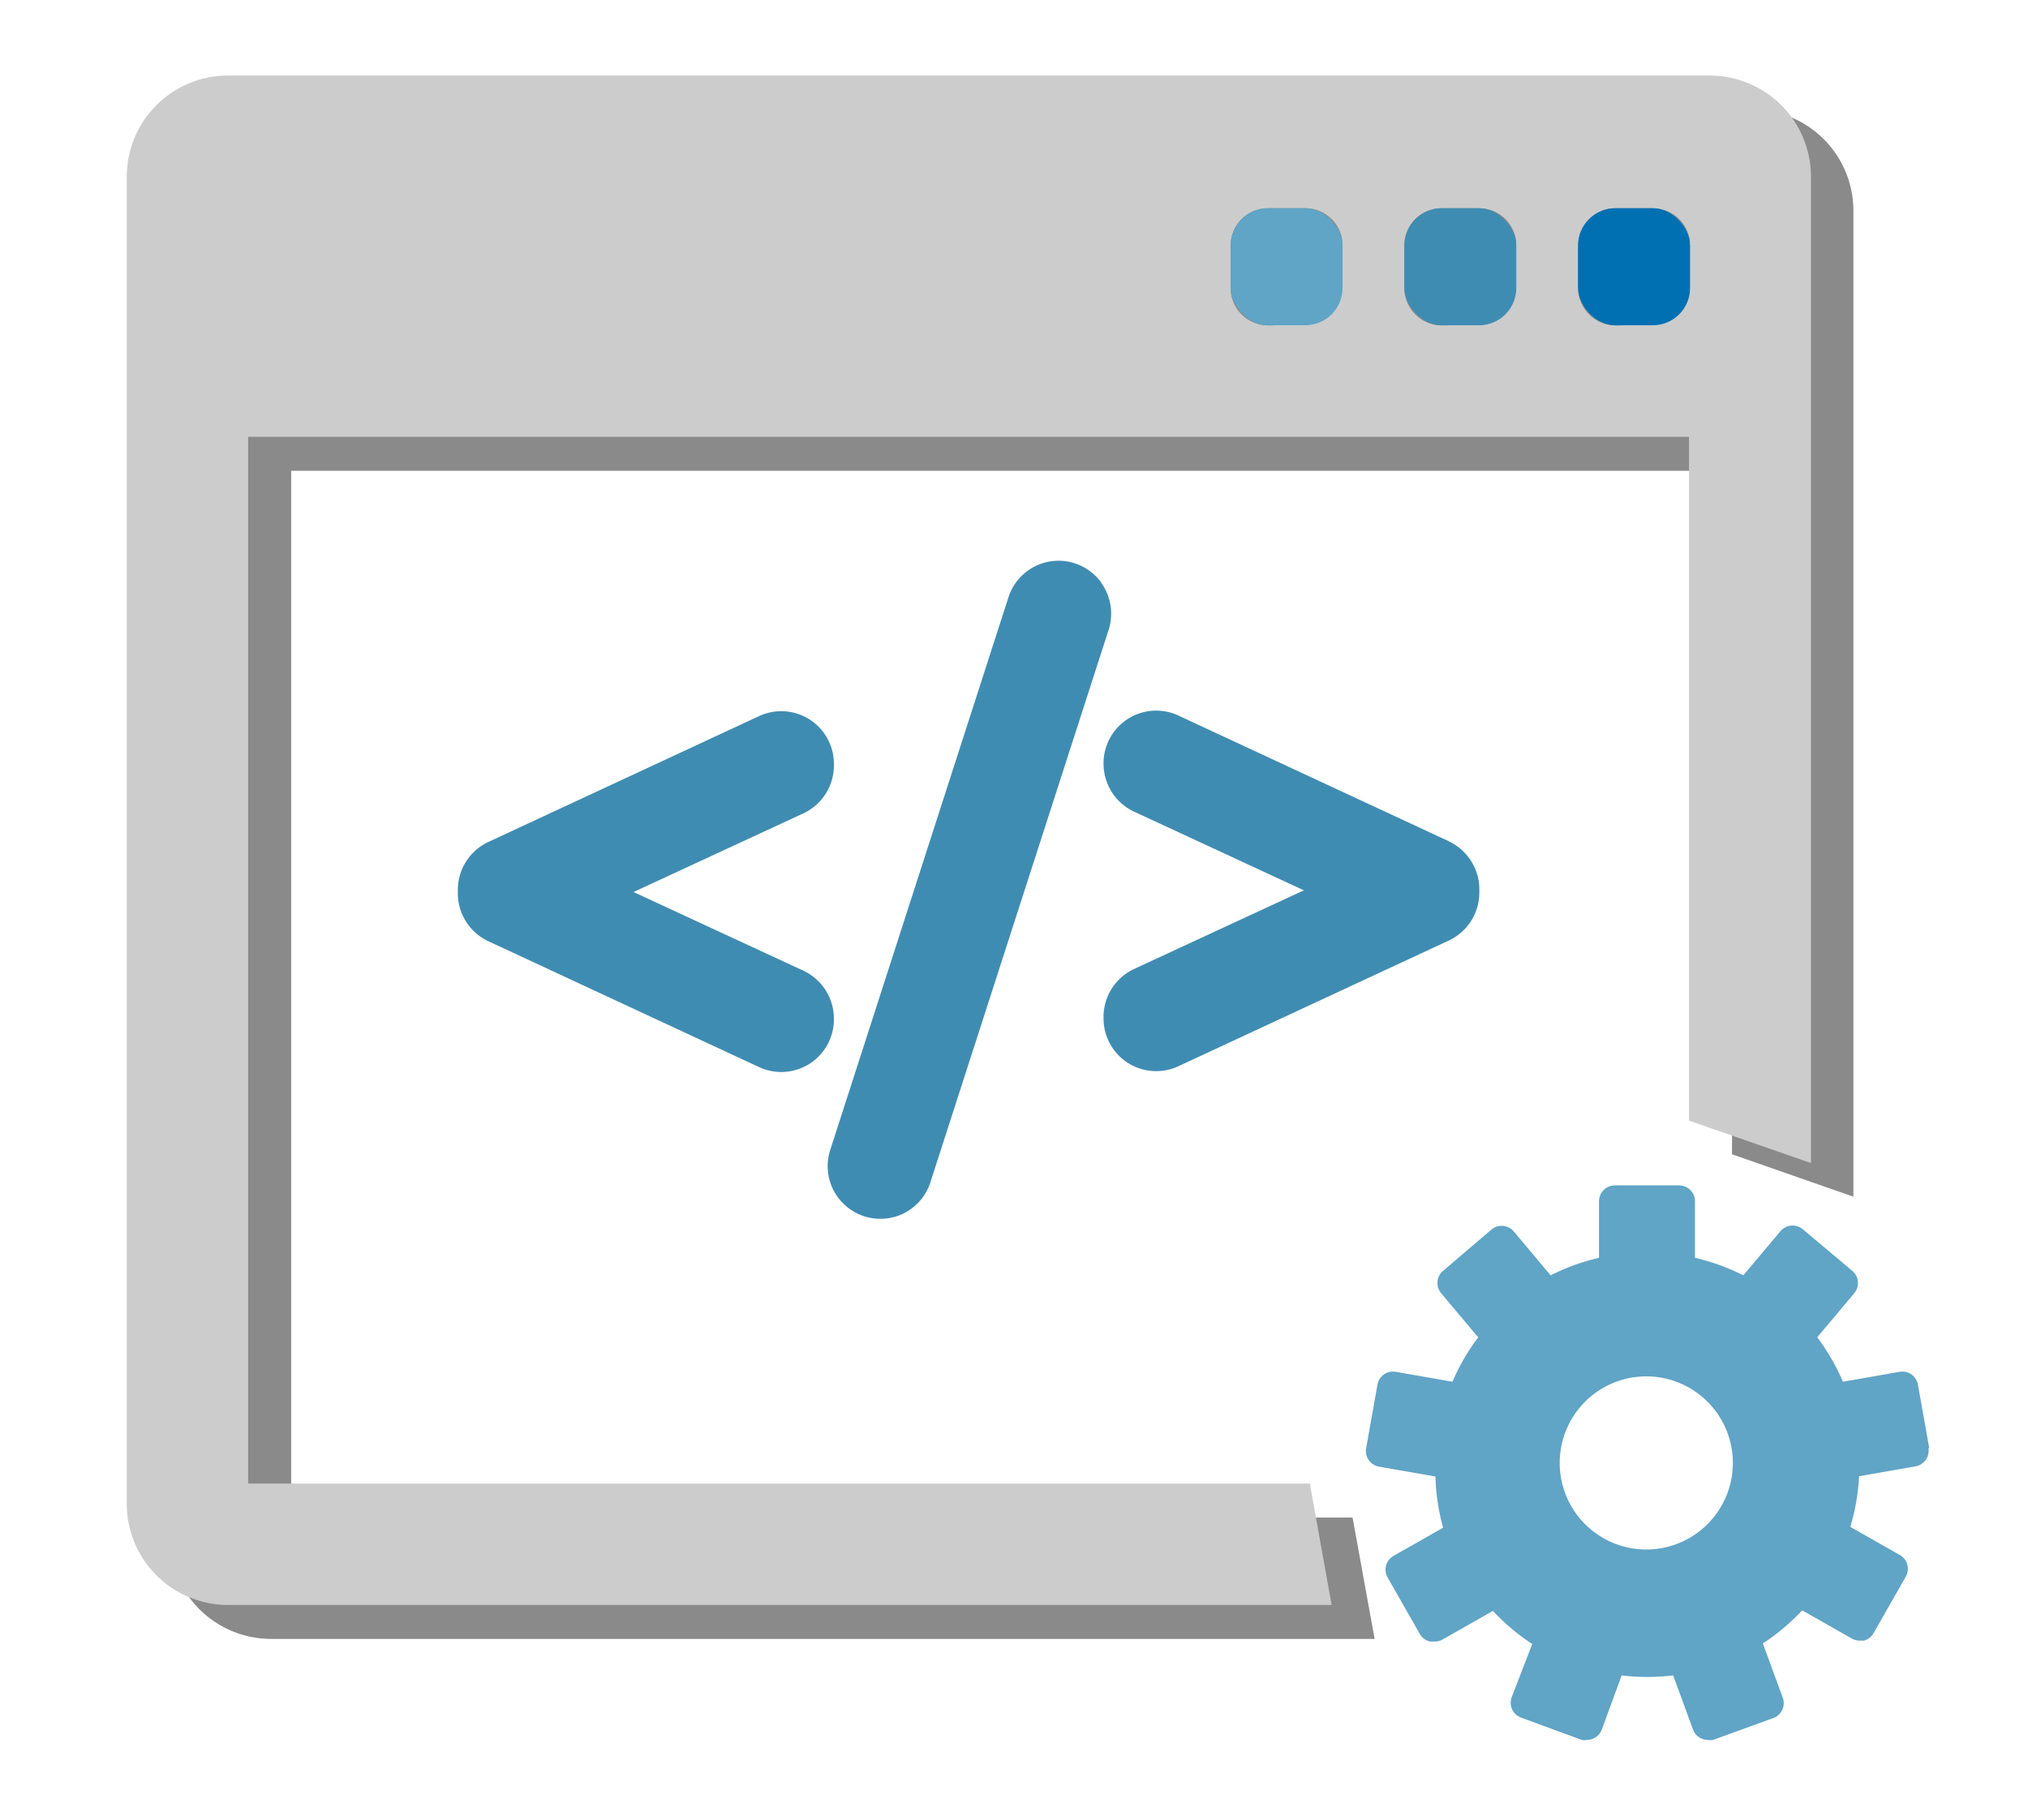 <svg id="Camada_1" data-name="Camada 1" xmlns="http://www.w3.org/2000/svg" viewBox="0 0 71.67 64.33"><defs><style>.cls-1{fill:#161616;opacity:0.5;}.cls-2{fill:#60a4c6;}.cls-3{fill:none;}.cls-4{fill:#3f8cb2;}.cls-5{fill:#ccc;}.cls-6{fill:#0070b3;}</style></defs><title>ícones</title><path class="cls-1" d="M47.8,53.64H10.29v-37H61.21V40.8l4.29,1.5V7.45a3.58,3.58,0,0,0-3.58-3.58H9.58A3.58,3.58,0,0,0,6,7.45v46.9a3.58,3.58,0,0,0,3.58,3.58h39ZM57.28,9.88A1.32,1.32,0,0,1,58.6,8.56h1.32a1.32,1.32,0,0,1,1.32,1.32v1.5a1.32,1.32,0,0,1-1.32,1.32H58.6a1.32,1.32,0,0,1-1.32-1.32V9.88Zm-6.14,0a1.32,1.32,0,0,1,1.32-1.32h1.32A1.32,1.32,0,0,1,55.1,9.88v1.5a1.32,1.32,0,0,1-1.32,1.32H52.46a1.32,1.32,0,0,1-1.32-1.32V9.88ZM45,9.88a1.32,1.32,0,0,1,1.32-1.32h1.32A1.32,1.32,0,0,1,49,9.88v1.5a1.32,1.32,0,0,1-1.32,1.32H46.32A1.32,1.32,0,0,1,45,11.37V9.88Zm0,0"/><path class="cls-2" d="M68.18,51.19l-0.4-2.25a0.56,0.56,0,0,0-.65-0.45l-2,.35a7.53,7.53,0,0,0-.91-1.57l1.31-1.56a0.56,0.56,0,0,0-.07-0.79l-1.75-1.47a0.56,0.56,0,0,0-.79.07l-1.31,1.56a7.46,7.46,0,0,0-1.71-.62v-2a0.56,0.56,0,0,0-.56-0.56H57.07a0.56,0.56,0,0,0-.56.56v2a7.47,7.47,0,0,0-1.71.62L53.5,43.53a0.56,0.56,0,0,0-.79-0.07L51,44.92a0.56,0.56,0,0,0-.07.79l1.31,1.56a7.51,7.51,0,0,0-.91,1.57l-2-.35a0.56,0.56,0,0,0-.65.45l-0.4,2.25a0.56,0.56,0,0,0,.45.65l2,0.35A7.52,7.52,0,0,0,51,54l-1.76,1a0.56,0.56,0,0,0-.2.76l1.14,2a0.56,0.56,0,0,0,.34.26l0.14,0A0.55,0.55,0,0,0,51,57.94l1.76-1a7.57,7.57,0,0,0,1.39,1.17L53.42,60a0.56,0.56,0,0,0,.33.71L55.9,61.5a0.57,0.57,0,0,0,.19,0,0.56,0.56,0,0,0,.52-0.37l0.7-1.91a7.57,7.57,0,0,0,1.82,0l0.7,1.91a0.56,0.56,0,0,0,.52.37,0.56,0.56,0,0,0,.19,0l2.15-.78A0.56,0.56,0,0,0,63,60l-0.7-1.91a7.6,7.6,0,0,0,1.39-1.17l1.76,1a0.56,0.56,0,0,0,.28.07l0.14,0a0.56,0.56,0,0,0,.34-0.26l1.14-2a0.56,0.56,0,0,0-.2-0.76l-1.76-1a7.53,7.53,0,0,0,.31-1.79l2-.35a0.56,0.56,0,0,0,.45-0.65h0Zm-10,3.58a3.06,3.06,0,1,1,3.06-3.07,3.06,3.06,0,0,1-3.06,3.07h0Zm0,0"/><rect class="cls-3" x="4.48" y="2.68" width="63.72" height="58.98"/><path class="cls-4" d="M29.47,36a1.87,1.87,0,0,0-1.08-1.69l-6-2.78,6-2.78A1.87,1.87,0,0,0,29.47,27v0a1.86,1.86,0,0,0-2.64-1.69l-9.57,4.45a1.87,1.87,0,0,0-1.08,1.69v0.13a1.87,1.87,0,0,0,1.08,1.69l9.57,4.45A1.86,1.86,0,0,0,29.47,36v0Zm0,0"/><path class="cls-4" d="M38.91,20.58a1.87,1.87,0,0,0-1.5-.76h0a1.86,1.86,0,0,0-1.77,1.29l-6.3,19.54a1.86,1.86,0,0,0,1.77,2.43h0a1.85,1.85,0,0,0,1.77-1.29l6.3-19.53a1.87,1.87,0,0,0-.27-1.67h0Zm0,0"/><path class="cls-4" d="M51.21,29.74l-9.57-4.45A1.86,1.86,0,0,0,39,27v0a1.87,1.87,0,0,0,1.08,1.69l6,2.78-6,2.78A1.87,1.87,0,0,0,39,36v0a1.86,1.86,0,0,0,2.64,1.69l9.57-4.45a1.87,1.87,0,0,0,1.07-1.69V31.43a1.87,1.87,0,0,0-1.08-1.69h0Zm0,0"/><path class="cls-5" d="M46.29,52.44H8.77v-37H59.69V39.61L64,41.11V6.25a3.58,3.58,0,0,0-3.58-3.58H8.06A3.58,3.58,0,0,0,4.48,6.25v46.9a3.58,3.58,0,0,0,3.58,3.58h39ZM55.77,8.68a1.32,1.32,0,0,1,1.32-1.32h1.32a1.32,1.32,0,0,1,1.32,1.32v1.5a1.32,1.32,0,0,1-1.32,1.32H57.09a1.32,1.32,0,0,1-1.32-1.32V8.68Zm-6.14,0a1.32,1.32,0,0,1,1.32-1.32h1.32a1.32,1.32,0,0,1,1.32,1.32v1.5a1.32,1.32,0,0,1-1.32,1.32H50.95a1.32,1.32,0,0,1-1.32-1.32V8.68Zm-6.14,0a1.32,1.32,0,0,1,1.32-1.32h1.32a1.32,1.32,0,0,1,1.32,1.32v1.5a1.32,1.32,0,0,1-1.32,1.32H44.81a1.32,1.32,0,0,1-1.32-1.32V8.68Zm0,0"/><rect class="cls-2" x="43.49" y="7.36" width="3.96" height="4.14" rx="1.32" ry="1.32"/><rect class="cls-6" x="55.77" y="7.36" width="3.96" height="4.14" rx="1.32" ry="1.32"/><rect class="cls-4" x="49.63" y="7.36" width="3.96" height="4.14" rx="1.32" ry="1.32"/></svg>